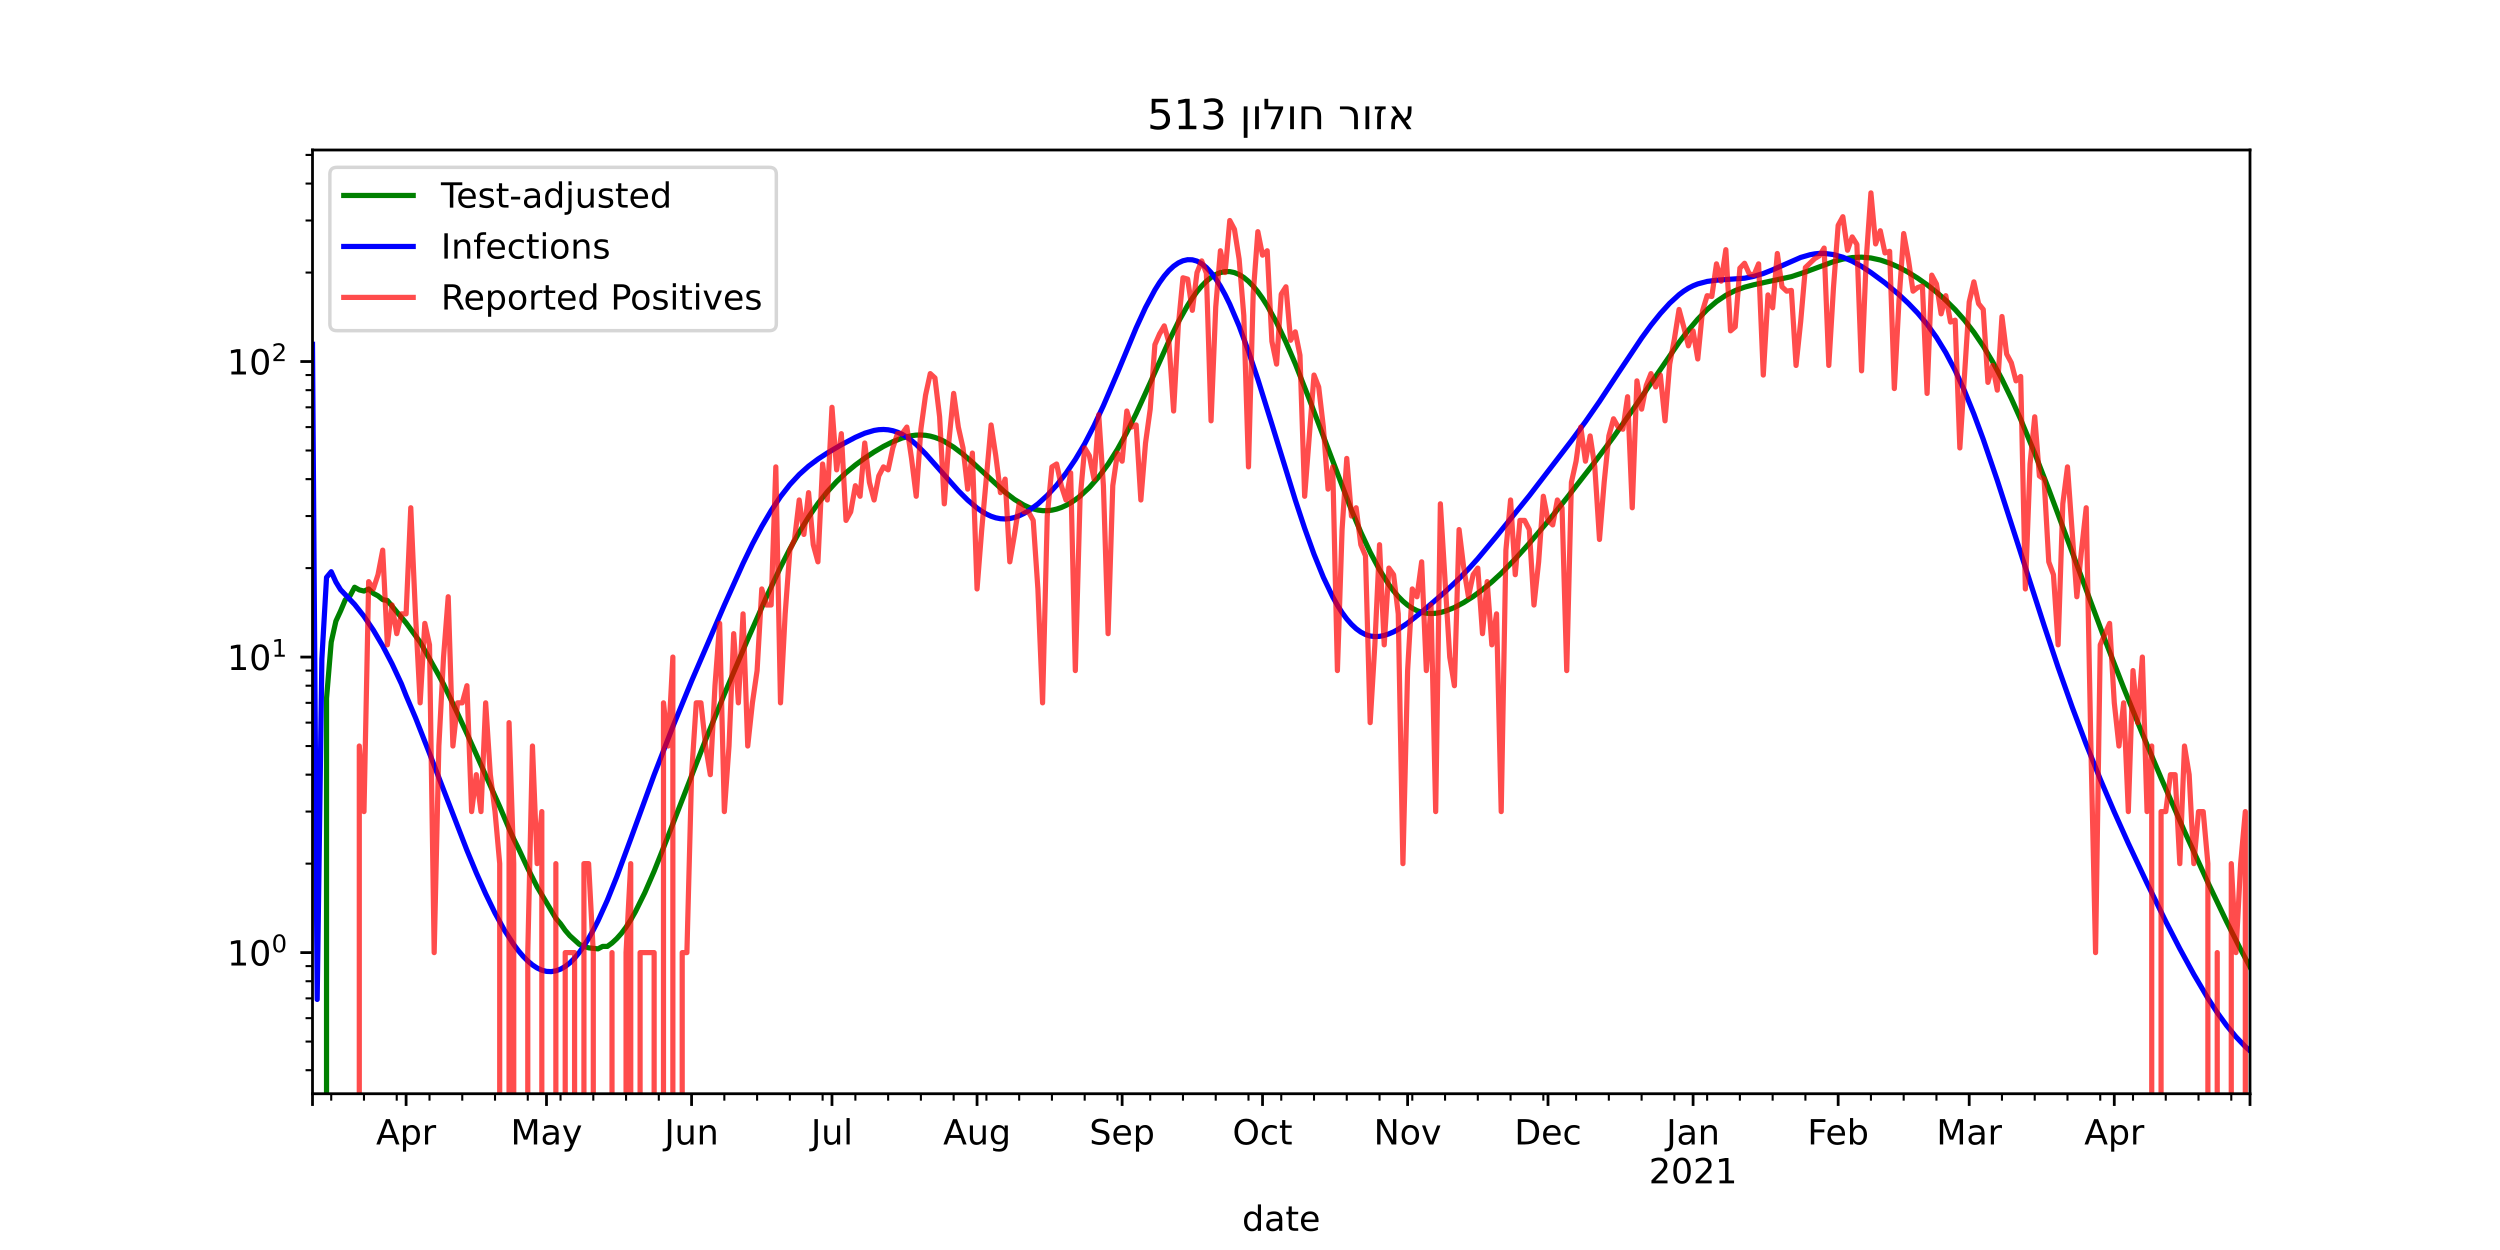 <?xml version="1.0" encoding="utf-8" standalone="no"?>
<!DOCTYPE svg PUBLIC "-//W3C//DTD SVG 1.1//EN"
  "http://www.w3.org/Graphics/SVG/1.1/DTD/svg11.dtd">
<!-- Created with matplotlib (https://matplotlib.org/) -->
<svg height="360pt" version="1.1" viewBox="0 0 720 360" width="720pt" xmlns="http://www.w3.org/2000/svg" xmlns:xlink="http://www.w3.org/1999/xlink">
 <defs>
  <style type="text/css">*{stroke-linecap:butt;stroke-linejoin:round;}</style>
 </defs>
 <g id="figure_1">
  <g id="patch_1">
   <path d="M 0 360 
L 720 360 
L 720 0 
L 0 0 
z
" style="fill:#ffffff;"/>
  </g>
  <g id="axes_1">
   <g id="patch_2">
    <path d="M 90 315 
L 648 315 
L 648 43.2 
L 90 43.2 
z
" style="fill:#ffffff;"/>
   </g>
   <g id="matplotlib.axis_1">
    <g id="xtick_1">
     <g id="line2d_1">
      <defs>
       <path d="M 0 0 
L 0 3.5 
" id="m00528739f5" style="stroke:#000000;stroke-width:0.8;"/>
      </defs>
      <g>
       <use style="stroke:#000000;stroke-width:0.8;" x="90" xlink:href="#m00528739f5" y="315"/>
      </g>
     </g>
    </g>
    <g id="xtick_2">
     <g id="line2d_2">
      <g>
       <use style="stroke:#000000;stroke-width:0.8;" x="116.957" xlink:href="#m00528739f5" y="315"/>
      </g>
     </g>
     <g id="text_1">
      <!-- Apr -->
      <g transform="translate(108.307 329.598)scale(0.1 -0.1)">
       <defs>
        <path d="M 34.188 63.188 
L 20.797 26.906 
L 47.609 26.906 
z
M 28.609 72.906 
L 39.797 72.906 
L 67.578 0 
L 57.328 0 
L 50.688 18.703 
L 17.828 18.703 
L 11.188 0 
L 0.781 0 
z
" id="DejaVuSans-65"/>
        <path d="M 18.109 8.203 
L 18.109 -20.797 
L 9.078 -20.797 
L 9.078 54.688 
L 18.109 54.688 
L 18.109 46.391 
Q 20.953 51.266 25.266 53.625 
Q 29.594 56 35.594 56 
Q 45.562 56 51.781 48.094 
Q 58.016 40.188 58.016 27.297 
Q 58.016 14.406 51.781 6.484 
Q 45.562 -1.422 35.594 -1.422 
Q 29.594 -1.422 25.266 0.953 
Q 20.953 3.328 18.109 8.203 
z
M 48.688 27.297 
Q 48.688 37.203 44.609 42.844 
Q 40.531 48.484 33.406 48.484 
Q 26.266 48.484 22.188 42.844 
Q 18.109 37.203 18.109 27.297 
Q 18.109 17.391 22.188 11.75 
Q 26.266 6.109 33.406 6.109 
Q 40.531 6.109 44.609 11.75 
Q 48.688 17.391 48.688 27.297 
z
" id="DejaVuSans-112"/>
        <path d="M 41.109 46.297 
Q 39.594 47.172 37.812 47.578 
Q 36.031 48 33.891 48 
Q 26.266 48 22.188 43.047 
Q 18.109 38.094 18.109 28.812 
L 18.109 0 
L 9.078 0 
L 9.078 54.688 
L 18.109 54.688 
L 18.109 46.188 
Q 20.953 51.172 25.484 53.578 
Q 30.031 56 36.531 56 
Q 37.453 56 38.578 55.875 
Q 39.703 55.766 41.062 55.516 
z
" id="DejaVuSans-114"/>
       </defs>
       <use xlink:href="#DejaVuSans-65"/>
       <use x="68.408" xlink:href="#DejaVuSans-112"/>
       <use x="131.885" xlink:href="#DejaVuSans-114"/>
      </g>
     </g>
    </g>
    <g id="xtick_3">
     <g id="line2d_3">
      <g>
       <use style="stroke:#000000;stroke-width:0.8;" x="157.391" xlink:href="#m00528739f5" y="315"/>
      </g>
     </g>
     <g id="text_2">
      <!-- May -->
      <g transform="translate(147.054 329.598)scale(0.1 -0.1)">
       <defs>
        <path d="M 9.812 72.906 
L 24.516 72.906 
L 43.109 23.297 
L 61.812 72.906 
L 76.516 72.906 
L 76.516 0 
L 66.891 0 
L 66.891 64.016 
L 48.094 14.016 
L 38.188 14.016 
L 19.391 64.016 
L 19.391 0 
L 9.812 0 
z
" id="DejaVuSans-77"/>
        <path d="M 34.281 27.484 
Q 23.391 27.484 19.188 25 
Q 14.984 22.516 14.984 16.5 
Q 14.984 11.719 18.141 8.906 
Q 21.297 6.109 26.703 6.109 
Q 34.188 6.109 38.703 11.406 
Q 43.219 16.703 43.219 25.484 
L 43.219 27.484 
z
M 52.203 31.203 
L 52.203 0 
L 43.219 0 
L 43.219 8.297 
Q 40.141 3.328 35.547 0.953 
Q 30.953 -1.422 24.312 -1.422 
Q 15.922 -1.422 10.953 3.297 
Q 6 8.016 6 15.922 
Q 6 25.141 12.172 29.828 
Q 18.359 34.516 30.609 34.516 
L 43.219 34.516 
L 43.219 35.406 
Q 43.219 41.609 39.141 45 
Q 35.062 48.391 27.688 48.391 
Q 23 48.391 18.547 47.266 
Q 14.109 46.141 10.016 43.891 
L 10.016 52.203 
Q 14.938 54.109 19.578 55.047 
Q 24.219 56 28.609 56 
Q 40.484 56 46.344 49.844 
Q 52.203 43.703 52.203 31.203 
z
" id="DejaVuSans-97"/>
        <path d="M 32.172 -5.078 
Q 28.375 -14.844 24.75 -17.812 
Q 21.141 -20.797 15.094 -20.797 
L 7.906 -20.797 
L 7.906 -13.281 
L 13.188 -13.281 
Q 16.891 -13.281 18.938 -11.516 
Q 21 -9.766 23.484 -3.219 
L 25.094 0.875 
L 2.984 54.688 
L 12.5 54.688 
L 29.594 11.922 
L 46.688 54.688 
L 56.203 54.688 
z
" id="DejaVuSans-121"/>
       </defs>
       <use xlink:href="#DejaVuSans-77"/>
       <use x="86.279" xlink:href="#DejaVuSans-97"/>
       <use x="147.559" xlink:href="#DejaVuSans-121"/>
      </g>
     </g>
    </g>
    <g id="xtick_4">
     <g id="line2d_4">
      <g>
       <use style="stroke:#000000;stroke-width:0.8;" x="199.174" xlink:href="#m00528739f5" y="315"/>
      </g>
     </g>
     <g id="text_3">
      <!-- Jun -->
      <g transform="translate(191.361 329.598)scale(0.1 -0.1)">
       <defs>
        <path d="M 9.812 72.906 
L 19.672 72.906 
L 19.672 5.078 
Q 19.672 -8.109 14.672 -14.062 
Q 9.672 -20.016 -1.422 -20.016 
L -5.172 -20.016 
L -5.172 -11.719 
L -2.094 -11.719 
Q 4.438 -11.719 7.125 -8.047 
Q 9.812 -4.391 9.812 5.078 
z
" id="DejaVuSans-74"/>
        <path d="M 8.5 21.578 
L 8.5 54.688 
L 17.484 54.688 
L 17.484 21.922 
Q 17.484 14.156 20.5 10.266 
Q 23.531 6.391 29.594 6.391 
Q 36.859 6.391 41.078 11.031 
Q 45.312 15.672 45.312 23.688 
L 45.312 54.688 
L 54.297 54.688 
L 54.297 0 
L 45.312 0 
L 45.312 8.406 
Q 42.047 3.422 37.719 1 
Q 33.406 -1.422 27.688 -1.422 
Q 18.266 -1.422 13.375 4.438 
Q 8.5 10.297 8.5 21.578 
z
M 31.109 56 
z
" id="DejaVuSans-117"/>
        <path d="M 54.891 33.016 
L 54.891 0 
L 45.906 0 
L 45.906 32.719 
Q 45.906 40.484 42.875 44.328 
Q 39.844 48.188 33.797 48.188 
Q 26.516 48.188 22.312 43.547 
Q 18.109 38.922 18.109 30.906 
L 18.109 0 
L 9.078 0 
L 9.078 54.688 
L 18.109 54.688 
L 18.109 46.188 
Q 21.344 51.125 25.703 53.562 
Q 30.078 56 35.797 56 
Q 45.219 56 50.047 50.172 
Q 54.891 44.344 54.891 33.016 
z
" id="DejaVuSans-110"/>
       </defs>
       <use xlink:href="#DejaVuSans-74"/>
       <use x="29.492" xlink:href="#DejaVuSans-117"/>
       <use x="92.871" xlink:href="#DejaVuSans-110"/>
      </g>
     </g>
    </g>
    <g id="xtick_5">
     <g id="line2d_5">
      <g>
       <use style="stroke:#000000;stroke-width:0.8;" x="239.609" xlink:href="#m00528739f5" y="315"/>
      </g>
     </g>
     <g id="text_4">
      <!-- Jul -->
      <g transform="translate(233.576 329.598)scale(0.1 -0.1)">
       <defs>
        <path d="M 9.422 75.984 
L 18.406 75.984 
L 18.406 0 
L 9.422 0 
z
" id="DejaVuSans-108"/>
       </defs>
       <use xlink:href="#DejaVuSans-74"/>
       <use x="29.492" xlink:href="#DejaVuSans-117"/>
       <use x="92.871" xlink:href="#DejaVuSans-108"/>
      </g>
     </g>
    </g>
    <g id="xtick_6">
     <g id="line2d_6">
      <g>
       <use style="stroke:#000000;stroke-width:0.8;" x="281.391" xlink:href="#m00528739f5" y="315"/>
      </g>
     </g>
     <g id="text_5">
      <!-- Aug -->
      <g transform="translate(271.628 329.598)scale(0.1 -0.1)">
       <defs>
        <path d="M 45.406 27.984 
Q 45.406 37.75 41.375 43.109 
Q 37.359 48.484 30.078 48.484 
Q 22.859 48.484 18.828 43.109 
Q 14.797 37.75 14.797 27.984 
Q 14.797 18.266 18.828 12.891 
Q 22.859 7.516 30.078 7.516 
Q 37.359 7.516 41.375 12.891 
Q 45.406 18.266 45.406 27.984 
z
M 54.391 6.781 
Q 54.391 -7.172 48.188 -13.984 
Q 42 -20.797 29.203 -20.797 
Q 24.469 -20.797 20.266 -20.094 
Q 16.062 -19.391 12.109 -17.922 
L 12.109 -9.188 
Q 16.062 -11.328 19.922 -12.344 
Q 23.781 -13.375 27.781 -13.375 
Q 36.625 -13.375 41.016 -8.766 
Q 45.406 -4.156 45.406 5.172 
L 45.406 9.625 
Q 42.625 4.781 38.281 2.391 
Q 33.938 0 27.875 0 
Q 17.828 0 11.672 7.656 
Q 5.516 15.328 5.516 27.984 
Q 5.516 40.672 11.672 48.328 
Q 17.828 56 27.875 56 
Q 33.938 56 38.281 53.609 
Q 42.625 51.219 45.406 46.391 
L 45.406 54.688 
L 54.391 54.688 
z
" id="DejaVuSans-103"/>
       </defs>
       <use xlink:href="#DejaVuSans-65"/>
       <use x="68.408" xlink:href="#DejaVuSans-117"/>
       <use x="131.787" xlink:href="#DejaVuSans-103"/>
      </g>
     </g>
    </g>
    <g id="xtick_7">
     <g id="line2d_7">
      <g>
       <use style="stroke:#000000;stroke-width:0.8;" x="323.174" xlink:href="#m00528739f5" y="315"/>
      </g>
     </g>
     <g id="text_6">
      <!-- Sep -->
      <g transform="translate(313.749 329.598)scale(0.1 -0.1)">
       <defs>
        <path d="M 53.516 70.516 
L 53.516 60.891 
Q 47.906 63.578 42.922 64.891 
Q 37.938 66.219 33.297 66.219 
Q 25.25 66.219 20.875 63.094 
Q 16.5 59.969 16.5 54.203 
Q 16.5 49.359 19.406 46.891 
Q 22.312 44.438 30.422 42.922 
L 36.375 41.703 
Q 47.406 39.594 52.656 34.297 
Q 57.906 29 57.906 20.125 
Q 57.906 9.516 50.797 4.047 
Q 43.703 -1.422 29.984 -1.422 
Q 24.812 -1.422 18.969 -0.25 
Q 13.141 0.922 6.891 3.219 
L 6.891 13.375 
Q 12.891 10.016 18.656 8.297 
Q 24.422 6.594 29.984 6.594 
Q 38.422 6.594 43.016 9.906 
Q 47.609 13.234 47.609 19.391 
Q 47.609 24.75 44.312 27.781 
Q 41.016 30.812 33.5 32.328 
L 27.484 33.5 
Q 16.453 35.688 11.516 40.375 
Q 6.594 45.062 6.594 53.422 
Q 6.594 63.094 13.406 68.656 
Q 20.219 74.219 32.172 74.219 
Q 37.312 74.219 42.625 73.281 
Q 47.953 72.359 53.516 70.516 
z
" id="DejaVuSans-83"/>
        <path d="M 56.203 29.594 
L 56.203 25.203 
L 14.891 25.203 
Q 15.484 15.922 20.484 11.062 
Q 25.484 6.203 34.422 6.203 
Q 39.594 6.203 44.453 7.469 
Q 49.312 8.734 54.109 11.281 
L 54.109 2.781 
Q 49.266 0.734 44.188 -0.344 
Q 39.109 -1.422 33.891 -1.422 
Q 20.797 -1.422 13.156 6.188 
Q 5.516 13.812 5.516 26.812 
Q 5.516 40.234 12.766 48.109 
Q 20.016 56 32.328 56 
Q 43.359 56 49.781 48.891 
Q 56.203 41.797 56.203 29.594 
z
M 47.219 32.234 
Q 47.125 39.594 43.094 43.984 
Q 39.062 48.391 32.422 48.391 
Q 24.906 48.391 20.391 44.141 
Q 15.875 39.891 15.188 32.172 
z
" id="DejaVuSans-101"/>
       </defs>
       <use xlink:href="#DejaVuSans-83"/>
       <use x="63.477" xlink:href="#DejaVuSans-101"/>
       <use x="125" xlink:href="#DejaVuSans-112"/>
      </g>
     </g>
    </g>
    <g id="xtick_8">
     <g id="line2d_8">
      <g>
       <use style="stroke:#000000;stroke-width:0.8;" x="363.609" xlink:href="#m00528739f5" y="315"/>
      </g>
     </g>
     <g id="text_7">
      <!-- Oct -->
      <g transform="translate(354.963 329.598)scale(0.1 -0.1)">
       <defs>
        <path d="M 39.406 66.219 
Q 28.656 66.219 22.328 58.203 
Q 16.016 50.203 16.016 36.375 
Q 16.016 22.609 22.328 14.594 
Q 28.656 6.594 39.406 6.594 
Q 50.141 6.594 56.422 14.594 
Q 62.703 22.609 62.703 36.375 
Q 62.703 50.203 56.422 58.203 
Q 50.141 66.219 39.406 66.219 
z
M 39.406 74.219 
Q 54.734 74.219 63.906 63.938 
Q 73.094 53.656 73.094 36.375 
Q 73.094 19.141 63.906 8.859 
Q 54.734 -1.422 39.406 -1.422 
Q 24.031 -1.422 14.812 8.828 
Q 5.609 19.094 5.609 36.375 
Q 5.609 53.656 14.812 63.938 
Q 24.031 74.219 39.406 74.219 
z
" id="DejaVuSans-79"/>
        <path d="M 48.781 52.594 
L 48.781 44.188 
Q 44.969 46.297 41.141 47.344 
Q 37.312 48.391 33.406 48.391 
Q 24.656 48.391 19.812 42.844 
Q 14.984 37.312 14.984 27.297 
Q 14.984 17.281 19.812 11.734 
Q 24.656 6.203 33.406 6.203 
Q 37.312 6.203 41.141 7.25 
Q 44.969 8.297 48.781 10.406 
L 48.781 2.094 
Q 45.016 0.344 40.984 -0.531 
Q 36.969 -1.422 32.422 -1.422 
Q 20.062 -1.422 12.781 6.344 
Q 5.516 14.109 5.516 27.297 
Q 5.516 40.672 12.859 48.328 
Q 20.219 56 33.016 56 
Q 37.156 56 41.109 55.141 
Q 45.062 54.297 48.781 52.594 
z
" id="DejaVuSans-99"/>
        <path d="M 18.312 70.219 
L 18.312 54.688 
L 36.812 54.688 
L 36.812 47.703 
L 18.312 47.703 
L 18.312 18.016 
Q 18.312 11.328 20.141 9.422 
Q 21.969 7.516 27.594 7.516 
L 36.812 7.516 
L 36.812 0 
L 27.594 0 
Q 17.188 0 13.234 3.875 
Q 9.281 7.766 9.281 18.016 
L 9.281 47.703 
L 2.688 47.703 
L 2.688 54.688 
L 9.281 54.688 
L 9.281 70.219 
z
" id="DejaVuSans-116"/>
       </defs>
       <use xlink:href="#DejaVuSans-79"/>
       <use x="78.711" xlink:href="#DejaVuSans-99"/>
       <use x="133.691" xlink:href="#DejaVuSans-116"/>
      </g>
     </g>
    </g>
    <g id="xtick_9">
     <g id="line2d_9">
      <g>
       <use style="stroke:#000000;stroke-width:0.8;" x="405.391" xlink:href="#m00528739f5" y="315"/>
      </g>
     </g>
     <g id="text_8">
      <!-- Nov -->
      <g transform="translate(395.632 329.598)scale(0.1 -0.1)">
       <defs>
        <path d="M 9.812 72.906 
L 23.094 72.906 
L 55.422 11.922 
L 55.422 72.906 
L 64.984 72.906 
L 64.984 0 
L 51.703 0 
L 19.391 60.984 
L 19.391 0 
L 9.812 0 
z
" id="DejaVuSans-78"/>
        <path d="M 30.609 48.391 
Q 23.391 48.391 19.188 42.75 
Q 14.984 37.109 14.984 27.297 
Q 14.984 17.484 19.156 11.844 
Q 23.344 6.203 30.609 6.203 
Q 37.797 6.203 41.984 11.859 
Q 46.188 17.531 46.188 27.297 
Q 46.188 37.016 41.984 42.703 
Q 37.797 48.391 30.609 48.391 
z
M 30.609 56 
Q 42.328 56 49.016 48.375 
Q 55.719 40.766 55.719 27.297 
Q 55.719 13.875 49.016 6.219 
Q 42.328 -1.422 30.609 -1.422 
Q 18.844 -1.422 12.172 6.219 
Q 5.516 13.875 5.516 27.297 
Q 5.516 40.766 12.172 48.375 
Q 18.844 56 30.609 56 
z
" id="DejaVuSans-111"/>
        <path d="M 2.984 54.688 
L 12.5 54.688 
L 29.594 8.797 
L 46.688 54.688 
L 56.203 54.688 
L 35.688 0 
L 23.484 0 
z
" id="DejaVuSans-118"/>
       </defs>
       <use xlink:href="#DejaVuSans-78"/>
       <use x="74.805" xlink:href="#DejaVuSans-111"/>
       <use x="135.986" xlink:href="#DejaVuSans-118"/>
      </g>
     </g>
    </g>
    <g id="xtick_10">
     <g id="line2d_10">
      <g>
       <use style="stroke:#000000;stroke-width:0.8;" x="445.826" xlink:href="#m00528739f5" y="315"/>
      </g>
     </g>
     <g id="text_9">
      <!-- Dec -->
      <g transform="translate(436.15 329.598)scale(0.1 -0.1)">
       <defs>
        <path d="M 19.672 64.797 
L 19.672 8.109 
L 31.594 8.109 
Q 46.688 8.109 53.688 14.938 
Q 60.688 21.781 60.688 36.531 
Q 60.688 51.172 53.688 57.984 
Q 46.688 64.797 31.594 64.797 
z
M 9.812 72.906 
L 30.078 72.906 
Q 51.266 72.906 61.172 64.094 
Q 71.094 55.281 71.094 36.531 
Q 71.094 17.672 61.125 8.828 
Q 51.172 0 30.078 0 
L 9.812 0 
z
" id="DejaVuSans-68"/>
       </defs>
       <use xlink:href="#DejaVuSans-68"/>
       <use x="77.002" xlink:href="#DejaVuSans-101"/>
       <use x="138.525" xlink:href="#DejaVuSans-99"/>
      </g>
     </g>
    </g>
    <g id="xtick_11">
     <g id="line2d_11">
      <g>
       <use style="stroke:#000000;stroke-width:0.8;" x="487.609" xlink:href="#m00528739f5" y="315"/>
      </g>
     </g>
     <g id="text_10">
      <!-- Jan -->
      <g transform="translate(479.901 329.598)scale(0.1 -0.1)">
       <use xlink:href="#DejaVuSans-74"/>
       <use x="29.492" xlink:href="#DejaVuSans-97"/>
       <use x="90.771" xlink:href="#DejaVuSans-110"/>
      </g>
      <!-- 2021 -->
      <g transform="translate(474.884 340.796)scale(0.1 -0.1)">
       <defs>
        <path d="M 19.188 8.297 
L 53.609 8.297 
L 53.609 0 
L 7.328 0 
L 7.328 8.297 
Q 12.938 14.109 22.625 23.891 
Q 32.328 33.688 34.812 36.531 
Q 39.547 41.844 41.422 45.531 
Q 43.312 49.219 43.312 52.781 
Q 43.312 58.594 39.234 62.25 
Q 35.156 65.922 28.609 65.922 
Q 23.969 65.922 18.812 64.312 
Q 13.672 62.703 7.812 59.422 
L 7.812 69.391 
Q 13.766 71.781 18.938 73 
Q 24.125 74.219 28.422 74.219 
Q 39.75 74.219 46.484 68.547 
Q 53.219 62.891 53.219 53.422 
Q 53.219 48.922 51.531 44.891 
Q 49.859 40.875 45.406 35.406 
Q 44.188 33.984 37.641 27.219 
Q 31.109 20.453 19.188 8.297 
z
" id="DejaVuSans-50"/>
        <path d="M 31.781 66.406 
Q 24.172 66.406 20.328 58.906 
Q 16.5 51.422 16.5 36.375 
Q 16.5 21.391 20.328 13.891 
Q 24.172 6.391 31.781 6.391 
Q 39.453 6.391 43.281 13.891 
Q 47.125 21.391 47.125 36.375 
Q 47.125 51.422 43.281 58.906 
Q 39.453 66.406 31.781 66.406 
z
M 31.781 74.219 
Q 44.047 74.219 50.516 64.516 
Q 56.984 54.828 56.984 36.375 
Q 56.984 17.969 50.516 8.266 
Q 44.047 -1.422 31.781 -1.422 
Q 19.531 -1.422 13.062 8.266 
Q 6.594 17.969 6.594 36.375 
Q 6.594 54.828 13.062 64.516 
Q 19.531 74.219 31.781 74.219 
z
" id="DejaVuSans-48"/>
        <path d="M 12.406 8.297 
L 28.516 8.297 
L 28.516 63.922 
L 10.984 60.406 
L 10.984 69.391 
L 28.422 72.906 
L 38.281 72.906 
L 38.281 8.297 
L 54.391 8.297 
L 54.391 0 
L 12.406 0 
z
" id="DejaVuSans-49"/>
       </defs>
       <use xlink:href="#DejaVuSans-50"/>
       <use x="63.623" xlink:href="#DejaVuSans-48"/>
       <use x="127.246" xlink:href="#DejaVuSans-50"/>
       <use x="190.869" xlink:href="#DejaVuSans-49"/>
      </g>
     </g>
    </g>
    <g id="xtick_12">
     <g id="line2d_12">
      <g>
       <use style="stroke:#000000;stroke-width:0.8;" x="529.391" xlink:href="#m00528739f5" y="315"/>
      </g>
     </g>
     <g id="text_11">
      <!-- Feb -->
      <g transform="translate(520.54 329.598)scale(0.1 -0.1)">
       <defs>
        <path d="M 9.812 72.906 
L 51.703 72.906 
L 51.703 64.594 
L 19.672 64.594 
L 19.672 43.109 
L 48.578 43.109 
L 48.578 34.812 
L 19.672 34.812 
L 19.672 0 
L 9.812 0 
z
" id="DejaVuSans-70"/>
        <path d="M 48.688 27.297 
Q 48.688 37.203 44.609 42.844 
Q 40.531 48.484 33.406 48.484 
Q 26.266 48.484 22.188 42.844 
Q 18.109 37.203 18.109 27.297 
Q 18.109 17.391 22.188 11.75 
Q 26.266 6.109 33.406 6.109 
Q 40.531 6.109 44.609 11.75 
Q 48.688 17.391 48.688 27.297 
z
M 18.109 46.391 
Q 20.953 51.266 25.266 53.625 
Q 29.594 56 35.594 56 
Q 45.562 56 51.781 48.094 
Q 58.016 40.188 58.016 27.297 
Q 58.016 14.406 51.781 6.484 
Q 45.562 -1.422 35.594 -1.422 
Q 29.594 -1.422 25.266 0.953 
Q 20.953 3.328 18.109 8.203 
L 18.109 0 
L 9.078 0 
L 9.078 75.984 
L 18.109 75.984 
z
" id="DejaVuSans-98"/>
       </defs>
       <use xlink:href="#DejaVuSans-70"/>
       <use x="52.02" xlink:href="#DejaVuSans-101"/>
       <use x="113.543" xlink:href="#DejaVuSans-98"/>
      </g>
     </g>
    </g>
    <g id="xtick_13">
     <g id="line2d_13">
      <g>
       <use style="stroke:#000000;stroke-width:0.8;" x="567.13" xlink:href="#m00528739f5" y="315"/>
      </g>
     </g>
     <g id="text_12">
      <!-- Mar -->
      <g transform="translate(557.697 329.598)scale(0.1 -0.1)">
       <use xlink:href="#DejaVuSans-77"/>
       <use x="86.279" xlink:href="#DejaVuSans-97"/>
       <use x="147.559" xlink:href="#DejaVuSans-114"/>
      </g>
     </g>
    </g>
    <g id="xtick_14">
     <g id="line2d_14">
      <g>
       <use style="stroke:#000000;stroke-width:0.8;" x="608.913" xlink:href="#m00528739f5" y="315"/>
      </g>
     </g>
     <g id="text_13">
      <!-- Apr -->
      <g transform="translate(600.263 329.598)scale(0.1 -0.1)">
       <use xlink:href="#DejaVuSans-65"/>
       <use x="68.408" xlink:href="#DejaVuSans-112"/>
       <use x="131.885" xlink:href="#DejaVuSans-114"/>
      </g>
     </g>
    </g>
    <g id="xtick_15">
     <g id="line2d_15">
      <g>
       <use style="stroke:#000000;stroke-width:0.8;" x="648" xlink:href="#m00528739f5" y="315"/>
      </g>
     </g>
    </g>
    <g id="xtick_16">
     <g id="line2d_16">
      <defs>
       <path d="M 0 0 
L 0 2 
" id="m99964390fe" style="stroke:#000000;stroke-width:0.6;"/>
      </defs>
      <g>
       <use style="stroke:#000000;stroke-width:0.6;" x="95.391" xlink:href="#m99964390fe" y="315"/>
      </g>
     </g>
    </g>
    <g id="xtick_17">
     <g id="line2d_17">
      <g>
       <use style="stroke:#000000;stroke-width:0.6;" x="104.826" xlink:href="#m99964390fe" y="315"/>
      </g>
     </g>
    </g>
    <g id="xtick_18">
     <g id="line2d_18">
      <g>
       <use style="stroke:#000000;stroke-width:0.6;" x="114.261" xlink:href="#m99964390fe" y="315"/>
      </g>
     </g>
    </g>
    <g id="xtick_19">
     <g id="line2d_19">
      <g>
       <use style="stroke:#000000;stroke-width:0.6;" x="123.696" xlink:href="#m99964390fe" y="315"/>
      </g>
     </g>
    </g>
    <g id="xtick_20">
     <g id="line2d_20">
      <g>
       <use style="stroke:#000000;stroke-width:0.6;" x="133.13" xlink:href="#m99964390fe" y="315"/>
      </g>
     </g>
    </g>
    <g id="xtick_21">
     <g id="line2d_21">
      <g>
       <use style="stroke:#000000;stroke-width:0.6;" x="142.565" xlink:href="#m99964390fe" y="315"/>
      </g>
     </g>
    </g>
    <g id="xtick_22">
     <g id="line2d_22">
      <g>
       <use style="stroke:#000000;stroke-width:0.6;" x="152" xlink:href="#m99964390fe" y="315"/>
      </g>
     </g>
    </g>
    <g id="xtick_23">
     <g id="line2d_23">
      <g>
       <use style="stroke:#000000;stroke-width:0.6;" x="161.435" xlink:href="#m99964390fe" y="315"/>
      </g>
     </g>
    </g>
    <g id="xtick_24">
     <g id="line2d_24">
      <g>
       <use style="stroke:#000000;stroke-width:0.6;" x="170.87" xlink:href="#m99964390fe" y="315"/>
      </g>
     </g>
    </g>
    <g id="xtick_25">
     <g id="line2d_25">
      <g>
       <use style="stroke:#000000;stroke-width:0.6;" x="180.304" xlink:href="#m99964390fe" y="315"/>
      </g>
     </g>
    </g>
    <g id="xtick_26">
     <g id="line2d_26">
      <g>
       <use style="stroke:#000000;stroke-width:0.6;" x="189.739" xlink:href="#m99964390fe" y="315"/>
      </g>
     </g>
    </g>
    <g id="xtick_27">
     <g id="line2d_27">
      <g>
       <use style="stroke:#000000;stroke-width:0.6;" x="208.609" xlink:href="#m99964390fe" y="315"/>
      </g>
     </g>
    </g>
    <g id="xtick_28">
     <g id="line2d_28">
      <g>
       <use style="stroke:#000000;stroke-width:0.6;" x="218.043" xlink:href="#m99964390fe" y="315"/>
      </g>
     </g>
    </g>
    <g id="xtick_29">
     <g id="line2d_29">
      <g>
       <use style="stroke:#000000;stroke-width:0.6;" x="227.478" xlink:href="#m99964390fe" y="315"/>
      </g>
     </g>
    </g>
    <g id="xtick_30">
     <g id="line2d_30">
      <g>
       <use style="stroke:#000000;stroke-width:0.6;" x="236.913" xlink:href="#m99964390fe" y="315"/>
      </g>
     </g>
    </g>
    <g id="xtick_31">
     <g id="line2d_31">
      <g>
       <use style="stroke:#000000;stroke-width:0.6;" x="246.348" xlink:href="#m99964390fe" y="315"/>
      </g>
     </g>
    </g>
    <g id="xtick_32">
     <g id="line2d_32">
      <g>
       <use style="stroke:#000000;stroke-width:0.6;" x="255.783" xlink:href="#m99964390fe" y="315"/>
      </g>
     </g>
    </g>
    <g id="xtick_33">
     <g id="line2d_33">
      <g>
       <use style="stroke:#000000;stroke-width:0.6;" x="265.217" xlink:href="#m99964390fe" y="315"/>
      </g>
     </g>
    </g>
    <g id="xtick_34">
     <g id="line2d_34">
      <g>
       <use style="stroke:#000000;stroke-width:0.6;" x="274.652" xlink:href="#m99964390fe" y="315"/>
      </g>
     </g>
    </g>
    <g id="xtick_35">
     <g id="line2d_35">
      <g>
       <use style="stroke:#000000;stroke-width:0.6;" x="284.087" xlink:href="#m99964390fe" y="315"/>
      </g>
     </g>
    </g>
    <g id="xtick_36">
     <g id="line2d_36">
      <g>
       <use style="stroke:#000000;stroke-width:0.6;" x="293.522" xlink:href="#m99964390fe" y="315"/>
      </g>
     </g>
    </g>
    <g id="xtick_37">
     <g id="line2d_37">
      <g>
       <use style="stroke:#000000;stroke-width:0.6;" x="302.957" xlink:href="#m99964390fe" y="315"/>
      </g>
     </g>
    </g>
    <g id="xtick_38">
     <g id="line2d_38">
      <g>
       <use style="stroke:#000000;stroke-width:0.6;" x="312.391" xlink:href="#m99964390fe" y="315"/>
      </g>
     </g>
    </g>
    <g id="xtick_39">
     <g id="line2d_39">
      <g>
       <use style="stroke:#000000;stroke-width:0.6;" x="321.826" xlink:href="#m99964390fe" y="315"/>
      </g>
     </g>
    </g>
    <g id="xtick_40">
     <g id="line2d_40">
      <g>
       <use style="stroke:#000000;stroke-width:0.6;" x="331.261" xlink:href="#m99964390fe" y="315"/>
      </g>
     </g>
    </g>
    <g id="xtick_41">
     <g id="line2d_41">
      <g>
       <use style="stroke:#000000;stroke-width:0.6;" x="340.696" xlink:href="#m99964390fe" y="315"/>
      </g>
     </g>
    </g>
    <g id="xtick_42">
     <g id="line2d_42">
      <g>
       <use style="stroke:#000000;stroke-width:0.6;" x="350.13" xlink:href="#m99964390fe" y="315"/>
      </g>
     </g>
    </g>
    <g id="xtick_43">
     <g id="line2d_43">
      <g>
       <use style="stroke:#000000;stroke-width:0.6;" x="359.565" xlink:href="#m99964390fe" y="315"/>
      </g>
     </g>
    </g>
    <g id="xtick_44">
     <g id="line2d_44">
      <g>
       <use style="stroke:#000000;stroke-width:0.6;" x="369" xlink:href="#m99964390fe" y="315"/>
      </g>
     </g>
    </g>
    <g id="xtick_45">
     <g id="line2d_45">
      <g>
       <use style="stroke:#000000;stroke-width:0.6;" x="378.435" xlink:href="#m99964390fe" y="315"/>
      </g>
     </g>
    </g>
    <g id="xtick_46">
     <g id="line2d_46">
      <g>
       <use style="stroke:#000000;stroke-width:0.6;" x="387.87" xlink:href="#m99964390fe" y="315"/>
      </g>
     </g>
    </g>
    <g id="xtick_47">
     <g id="line2d_47">
      <g>
       <use style="stroke:#000000;stroke-width:0.6;" x="397.304" xlink:href="#m99964390fe" y="315"/>
      </g>
     </g>
    </g>
    <g id="xtick_48">
     <g id="line2d_48">
      <g>
       <use style="stroke:#000000;stroke-width:0.6;" x="406.739" xlink:href="#m99964390fe" y="315"/>
      </g>
     </g>
    </g>
    <g id="xtick_49">
     <g id="line2d_49">
      <g>
       <use style="stroke:#000000;stroke-width:0.6;" x="416.174" xlink:href="#m99964390fe" y="315"/>
      </g>
     </g>
    </g>
    <g id="xtick_50">
     <g id="line2d_50">
      <g>
       <use style="stroke:#000000;stroke-width:0.6;" x="425.609" xlink:href="#m99964390fe" y="315"/>
      </g>
     </g>
    </g>
    <g id="xtick_51">
     <g id="line2d_51">
      <g>
       <use style="stroke:#000000;stroke-width:0.6;" x="435.043" xlink:href="#m99964390fe" y="315"/>
      </g>
     </g>
    </g>
    <g id="xtick_52">
     <g id="line2d_52">
      <g>
       <use style="stroke:#000000;stroke-width:0.6;" x="444.478" xlink:href="#m99964390fe" y="315"/>
      </g>
     </g>
    </g>
    <g id="xtick_53">
     <g id="line2d_53">
      <g>
       <use style="stroke:#000000;stroke-width:0.6;" x="453.913" xlink:href="#m99964390fe" y="315"/>
      </g>
     </g>
    </g>
    <g id="xtick_54">
     <g id="line2d_54">
      <g>
       <use style="stroke:#000000;stroke-width:0.6;" x="463.348" xlink:href="#m99964390fe" y="315"/>
      </g>
     </g>
    </g>
    <g id="xtick_55">
     <g id="line2d_55">
      <g>
       <use style="stroke:#000000;stroke-width:0.6;" x="472.783" xlink:href="#m99964390fe" y="315"/>
      </g>
     </g>
    </g>
    <g id="xtick_56">
     <g id="line2d_56">
      <g>
       <use style="stroke:#000000;stroke-width:0.6;" x="482.217" xlink:href="#m99964390fe" y="315"/>
      </g>
     </g>
    </g>
    <g id="xtick_57">
     <g id="line2d_57">
      <g>
       <use style="stroke:#000000;stroke-width:0.6;" x="491.652" xlink:href="#m99964390fe" y="315"/>
      </g>
     </g>
    </g>
    <g id="xtick_58">
     <g id="line2d_58">
      <g>
       <use style="stroke:#000000;stroke-width:0.6;" x="501.087" xlink:href="#m99964390fe" y="315"/>
      </g>
     </g>
    </g>
    <g id="xtick_59">
     <g id="line2d_59">
      <g>
       <use style="stroke:#000000;stroke-width:0.6;" x="510.522" xlink:href="#m99964390fe" y="315"/>
      </g>
     </g>
    </g>
    <g id="xtick_60">
     <g id="line2d_60">
      <g>
       <use style="stroke:#000000;stroke-width:0.6;" x="519.957" xlink:href="#m99964390fe" y="315"/>
      </g>
     </g>
    </g>
    <g id="xtick_61">
     <g id="line2d_61">
      <g>
       <use style="stroke:#000000;stroke-width:0.6;" x="538.826" xlink:href="#m99964390fe" y="315"/>
      </g>
     </g>
    </g>
    <g id="xtick_62">
     <g id="line2d_62">
      <g>
       <use style="stroke:#000000;stroke-width:0.6;" x="548.261" xlink:href="#m99964390fe" y="315"/>
      </g>
     </g>
    </g>
    <g id="xtick_63">
     <g id="line2d_63">
      <g>
       <use style="stroke:#000000;stroke-width:0.6;" x="557.696" xlink:href="#m99964390fe" y="315"/>
      </g>
     </g>
    </g>
    <g id="xtick_64">
     <g id="line2d_64">
      <g>
       <use style="stroke:#000000;stroke-width:0.6;" x="576.565" xlink:href="#m99964390fe" y="315"/>
      </g>
     </g>
    </g>
    <g id="xtick_65">
     <g id="line2d_65">
      <g>
       <use style="stroke:#000000;stroke-width:0.6;" x="586" xlink:href="#m99964390fe" y="315"/>
      </g>
     </g>
    </g>
    <g id="xtick_66">
     <g id="line2d_66">
      <g>
       <use style="stroke:#000000;stroke-width:0.6;" x="595.435" xlink:href="#m99964390fe" y="315"/>
      </g>
     </g>
    </g>
    <g id="xtick_67">
     <g id="line2d_67">
      <g>
       <use style="stroke:#000000;stroke-width:0.6;" x="604.87" xlink:href="#m99964390fe" y="315"/>
      </g>
     </g>
    </g>
    <g id="xtick_68">
     <g id="line2d_68">
      <g>
       <use style="stroke:#000000;stroke-width:0.6;" x="614.304" xlink:href="#m99964390fe" y="315"/>
      </g>
     </g>
    </g>
    <g id="xtick_69">
     <g id="line2d_69">
      <g>
       <use style="stroke:#000000;stroke-width:0.6;" x="623.739" xlink:href="#m99964390fe" y="315"/>
      </g>
     </g>
    </g>
    <g id="xtick_70">
     <g id="line2d_70">
      <g>
       <use style="stroke:#000000;stroke-width:0.6;" x="633.174" xlink:href="#m99964390fe" y="315"/>
      </g>
     </g>
    </g>
    <g id="xtick_71">
     <g id="line2d_71">
      <g>
       <use style="stroke:#000000;stroke-width:0.6;" x="642.609" xlink:href="#m99964390fe" y="315"/>
      </g>
     </g>
    </g>
    <g id="text_14">
     <!-- date -->
     <g transform="translate(357.725 354.474)scale(0.1 -0.1)">
      <defs>
       <path d="M 45.406 46.391 
L 45.406 75.984 
L 54.391 75.984 
L 54.391 0 
L 45.406 0 
L 45.406 8.203 
Q 42.578 3.328 38.25 0.953 
Q 33.938 -1.422 27.875 -1.422 
Q 17.969 -1.422 11.734 6.484 
Q 5.516 14.406 5.516 27.297 
Q 5.516 40.188 11.734 48.094 
Q 17.969 56 27.875 56 
Q 33.938 56 38.25 53.625 
Q 42.578 51.266 45.406 46.391 
z
M 14.797 27.297 
Q 14.797 17.391 18.875 11.75 
Q 22.953 6.109 30.078 6.109 
Q 37.203 6.109 41.297 11.75 
Q 45.406 17.391 45.406 27.297 
Q 45.406 37.203 41.297 42.844 
Q 37.203 48.484 30.078 48.484 
Q 22.953 48.484 18.875 42.844 
Q 14.797 37.203 14.797 27.297 
z
" id="DejaVuSans-100"/>
      </defs>
      <use xlink:href="#DejaVuSans-100"/>
      <use x="63.477" xlink:href="#DejaVuSans-97"/>
      <use x="124.756" xlink:href="#DejaVuSans-116"/>
      <use x="163.965" xlink:href="#DejaVuSans-101"/>
     </g>
    </g>
   </g>
   <g id="matplotlib.axis_2">
    <g id="ytick_1">
     <g id="line2d_72">
      <defs>
       <path d="M 0 0 
L -3.5 0 
" id="m070b5ba3c4" style="stroke:#000000;stroke-width:0.8;"/>
      </defs>
      <g>
       <use style="stroke:#000000;stroke-width:0.8;" x="90" xlink:href="#m070b5ba3c4" y="274.349"/>
      </g>
     </g>
     <g id="text_15">
      <!-- $\mathdefault{10^{0}}$ -->
      <g transform="translate(65.4 278.148)scale(0.1 -0.1)">
       <use transform="translate(0 0.766)" xlink:href="#DejaVuSans-49"/>
       <use transform="translate(63.623 0.766)" xlink:href="#DejaVuSans-48"/>
       <use transform="translate(128.203 39.047)scale(0.7)" xlink:href="#DejaVuSans-48"/>
      </g>
     </g>
    </g>
    <g id="ytick_2">
     <g id="line2d_73">
      <g>
       <use style="stroke:#000000;stroke-width:0.8;" x="90" xlink:href="#m070b5ba3c4" y="189.233"/>
      </g>
     </g>
     <g id="text_16">
      <!-- $\mathdefault{10^{1}}$ -->
      <g transform="translate(65.4 193.032)scale(0.1 -0.1)">
       <use transform="translate(0 0.684)" xlink:href="#DejaVuSans-49"/>
       <use transform="translate(63.623 0.684)" xlink:href="#DejaVuSans-48"/>
       <use transform="translate(128.203 38.966)scale(0.7)" xlink:href="#DejaVuSans-49"/>
      </g>
     </g>
    </g>
    <g id="ytick_3">
     <g id="line2d_74">
      <g>
       <use style="stroke:#000000;stroke-width:0.8;" x="90" xlink:href="#m070b5ba3c4" y="104.117"/>
      </g>
     </g>
     <g id="text_17">
      <!-- $\mathdefault{10^{2}}$ -->
      <g transform="translate(65.4 107.916)scale(0.1 -0.1)">
       <use transform="translate(0 0.766)" xlink:href="#DejaVuSans-49"/>
       <use transform="translate(63.623 0.766)" xlink:href="#DejaVuSans-48"/>
       <use transform="translate(128.203 39.047)scale(0.7)" xlink:href="#DejaVuSans-50"/>
      </g>
     </g>
    </g>
    <g id="ytick_4">
     <g id="line2d_75">
      <defs>
       <path d="M 0 0 
L -2 0 
" id="mb251a06990" style="stroke:#000000;stroke-width:0.6;"/>
      </defs>
      <g>
       <use style="stroke:#000000;stroke-width:0.6;" x="90" xlink:href="#mb251a06990" y="308.22"/>
      </g>
     </g>
    </g>
    <g id="ytick_5">
     <g id="line2d_76">
      <g>
       <use style="stroke:#000000;stroke-width:0.6;" x="90" xlink:href="#mb251a06990" y="299.971"/>
      </g>
     </g>
    </g>
    <g id="ytick_6">
     <g id="line2d_77">
      <g>
       <use style="stroke:#000000;stroke-width:0.6;" x="90" xlink:href="#mb251a06990" y="293.232"/>
      </g>
     </g>
    </g>
    <g id="ytick_7">
     <g id="line2d_78">
      <g>
       <use style="stroke:#000000;stroke-width:0.6;" x="90" xlink:href="#mb251a06990" y="287.533"/>
      </g>
     </g>
    </g>
    <g id="ytick_8">
     <g id="line2d_79">
      <g>
       <use style="stroke:#000000;stroke-width:0.6;" x="90" xlink:href="#mb251a06990" y="282.597"/>
      </g>
     </g>
    </g>
    <g id="ytick_9">
     <g id="line2d_80">
      <g>
       <use style="stroke:#000000;stroke-width:0.6;" x="90" xlink:href="#mb251a06990" y="278.243"/>
      </g>
     </g>
    </g>
    <g id="ytick_10">
     <g id="line2d_81">
      <g>
       <use style="stroke:#000000;stroke-width:0.6;" x="90" xlink:href="#mb251a06990" y="248.726"/>
      </g>
     </g>
    </g>
    <g id="ytick_11">
     <g id="line2d_82">
      <g>
       <use style="stroke:#000000;stroke-width:0.6;" x="90" xlink:href="#mb251a06990" y="233.738"/>
      </g>
     </g>
    </g>
    <g id="ytick_12">
     <g id="line2d_83">
      <g>
       <use style="stroke:#000000;stroke-width:0.6;" x="90" xlink:href="#mb251a06990" y="223.104"/>
      </g>
     </g>
    </g>
    <g id="ytick_13">
     <g id="line2d_84">
      <g>
       <use style="stroke:#000000;stroke-width:0.6;" x="90" xlink:href="#mb251a06990" y="214.855"/>
      </g>
     </g>
    </g>
    <g id="ytick_14">
     <g id="line2d_85">
      <g>
       <use style="stroke:#000000;stroke-width:0.6;" x="90" xlink:href="#mb251a06990" y="208.116"/>
      </g>
     </g>
    </g>
    <g id="ytick_15">
     <g id="line2d_86">
      <g>
       <use style="stroke:#000000;stroke-width:0.6;" x="90" xlink:href="#mb251a06990" y="202.417"/>
      </g>
     </g>
    </g>
    <g id="ytick_16">
     <g id="line2d_87">
      <g>
       <use style="stroke:#000000;stroke-width:0.6;" x="90" xlink:href="#mb251a06990" y="197.481"/>
      </g>
     </g>
    </g>
    <g id="ytick_17">
     <g id="line2d_88">
      <g>
       <use style="stroke:#000000;stroke-width:0.6;" x="90" xlink:href="#mb251a06990" y="193.127"/>
      </g>
     </g>
    </g>
    <g id="ytick_18">
     <g id="line2d_89">
      <g>
       <use style="stroke:#000000;stroke-width:0.6;" x="90" xlink:href="#mb251a06990" y="163.61"/>
      </g>
     </g>
    </g>
    <g id="ytick_19">
     <g id="line2d_90">
      <g>
       <use style="stroke:#000000;stroke-width:0.6;" x="90" xlink:href="#mb251a06990" y="148.622"/>
      </g>
     </g>
    </g>
    <g id="ytick_20">
     <g id="line2d_91">
      <g>
       <use style="stroke:#000000;stroke-width:0.6;" x="90" xlink:href="#mb251a06990" y="137.988"/>
      </g>
     </g>
    </g>
    <g id="ytick_21">
     <g id="line2d_92">
      <g>
       <use style="stroke:#000000;stroke-width:0.6;" x="90" xlink:href="#mb251a06990" y="129.739"/>
      </g>
     </g>
    </g>
    <g id="ytick_22">
     <g id="line2d_93">
      <g>
       <use style="stroke:#000000;stroke-width:0.6;" x="90" xlink:href="#mb251a06990" y="123"/>
      </g>
     </g>
    </g>
    <g id="ytick_23">
     <g id="line2d_94">
      <g>
       <use style="stroke:#000000;stroke-width:0.6;" x="90" xlink:href="#mb251a06990" y="117.301"/>
      </g>
     </g>
    </g>
    <g id="ytick_24">
     <g id="line2d_95">
      <g>
       <use style="stroke:#000000;stroke-width:0.6;" x="90" xlink:href="#mb251a06990" y="112.365"/>
      </g>
     </g>
    </g>
    <g id="ytick_25">
     <g id="line2d_96">
      <g>
       <use style="stroke:#000000;stroke-width:0.6;" x="90" xlink:href="#mb251a06990" y="108.012"/>
      </g>
     </g>
    </g>
    <g id="ytick_26">
     <g id="line2d_97">
      <g>
       <use style="stroke:#000000;stroke-width:0.6;" x="90" xlink:href="#mb251a06990" y="78.494"/>
      </g>
     </g>
    </g>
    <g id="ytick_27">
     <g id="line2d_98">
      <g>
       <use style="stroke:#000000;stroke-width:0.6;" x="90" xlink:href="#mb251a06990" y="63.506"/>
      </g>
     </g>
    </g>
    <g id="ytick_28">
     <g id="line2d_99">
      <g>
       <use style="stroke:#000000;stroke-width:0.6;" x="90" xlink:href="#mb251a06990" y="52.872"/>
      </g>
     </g>
    </g>
    <g id="ytick_29">
     <g id="line2d_100">
      <g>
       <use style="stroke:#000000;stroke-width:0.6;" x="90" xlink:href="#mb251a06990" y="44.623"/>
      </g>
     </g>
    </g>
   </g>
   <g id="line2d_101">
    <path clip-path="url(#pd63afb9345)" d="M 94.041 361 
L 94.043 201.138 
L 95.391 184.933 
L 96.739 178.885 
L 98.087 175.965 
L 99.435 172.755 
L 100.783 171.629 
L 102.13 169.128 
L 103.478 169.892 
L 104.826 170.223 
L 106.174 169.635 
L 107.522 170.883 
L 108.87 171.602 
L 110.217 172.687 
L 111.565 172.946 
L 114.261 176.216 
L 116.957 179.397 
L 121 184.934 
L 126.391 194.533 
L 127.739 197.035 
L 131.783 205.489 
L 134.478 211.28 
L 137.174 217.265 
L 143.913 232.305 
L 146.609 238.645 
L 147.957 241.623 
L 149.304 244.33 
L 152 250.1 
L 154.696 255.439 
L 160.087 264.472 
L 161.435 266.044 
L 162.783 267.954 
L 164.13 269.507 
L 166.826 271.953 
L 168.174 272.562 
L 169.522 272.978 
L 172.217 273.275 
L 173.565 272.559 
L 174.913 272.57 
L 176.261 271.59 
L 177.609 270.335 
L 178.957 268.822 
L 180.304 267.02 
L 181.652 264.926 
L 183 262.559 
L 185.696 257.109 
L 188.391 250.902 
L 192.435 240.737 
L 203.217 213.06 
L 208.609 199.935 
L 215.348 184.115 
L 220.739 171.919 
L 224.783 163.363 
L 227.478 158.103 
L 230.174 153.265 
L 232.87 148.896 
L 235.565 145.018 
L 238.261 141.626 
L 240.957 138.69 
L 243.652 136.147 
L 246.348 133.922 
L 249.043 131.945 
L 251.739 130.164 
L 254.435 128.571 
L 257.13 127.209 
L 259.826 126.149 
L 262.522 125.479 
L 263.87 125.315 
L 265.217 125.277 
L 266.565 125.371 
L 267.913 125.603 
L 269.261 125.975 
L 270.609 126.484 
L 271.957 127.127 
L 274.652 128.776 
L 277.348 130.823 
L 280.043 133.157 
L 289.478 141.782 
L 292.174 143.836 
L 294.87 145.468 
L 296.217 146.092 
L 297.565 146.57 
L 298.913 146.896 
L 300.261 147.065 
L 301.609 147.075 
L 302.957 146.927 
L 304.304 146.623 
L 305.652 146.167 
L 307 145.563 
L 308.348 144.814 
L 309.696 143.922 
L 311.043 142.888 
L 313.739 140.397 
L 316.435 137.336 
L 319.13 133.68 
L 321.826 129.403 
L 324.522 124.524 
L 327.217 119.104 
L 331.261 110.226 
L 336.652 98.209 
L 339.348 92.736 
L 342.043 87.938 
L 343.391 85.849 
L 344.739 83.989 
L 346.087 82.37 
L 347.435 81.003 
L 348.783 79.896 
L 350.13 79.06 
L 351.478 78.499 
L 352.826 78.219 
L 354.174 78.222 
L 355.522 78.508 
L 356.87 79.075 
L 358.217 79.919 
L 359.565 81.034 
L 360.913 82.413 
L 362.261 84.046 
L 363.609 85.924 
L 364.957 88.034 
L 367.652 92.898 
L 370.348 98.521 
L 373.043 104.77 
L 377.087 115 
L 389.217 146.928 
L 391.913 153.278 
L 394.609 159.045 
L 397.304 164.114 
L 400 168.385 
L 401.348 170.196 
L 402.696 171.781 
L 404.043 173.138 
L 405.391 174.267 
L 406.739 175.173 
L 408.087 175.859 
L 409.435 176.335 
L 410.783 176.611 
L 412.13 176.703 
L 413.478 176.627 
L 414.826 176.397 
L 416.174 176.032 
L 418.87 174.961 
L 421.565 173.528 
L 424.261 171.803 
L 426.957 169.82 
L 429.652 167.588 
L 432.348 165.105 
L 436.391 160.968 
L 440.435 156.479 
L 445.826 150.132 
L 451.217 143.437 
L 459.304 133.052 
L 464.696 125.846 
L 470.087 118.222 
L 483.565 98.6 
L 486.261 95.099 
L 488.957 91.922 
L 491.652 89.153 
L 494.348 86.854 
L 497.043 85.042 
L 499.739 83.681 
L 502.435 82.7 
L 505.13 81.995 
L 515.913 79.673 
L 519.957 78.339 
L 528.043 75.355 
L 530.739 74.625 
L 533.435 74.179 
L 536.13 74.063 
L 538.826 74.297 
L 541.522 74.88 
L 544.217 75.788 
L 546.913 76.986 
L 549.609 78.438 
L 552.304 80.118 
L 555 82.013 
L 557.696 84.129 
L 560.391 86.497 
L 563.087 89.173 
L 565.783 92.22 
L 568.478 95.701 
L 571.174 99.675 
L 573.87 104.178 
L 576.565 109.216 
L 579.261 114.769 
L 581.957 120.787 
L 586 130.543 
L 590.043 140.943 
L 596.783 159.016 
L 606.217 184.26 
L 611.609 198.067 
L 617 211.317 
L 622.391 224.067 
L 629.13 239.414 
L 635.87 254.158 
L 641.261 265.427 
L 645.304 273.439 
L 648 278.485 
L 648 278.485 
" style="fill:none;stroke:#008000;stroke-linecap:square;stroke-width:1.5;"/>
   </g>
   <g id="line2d_102">
    <path clip-path="url(#pd63afb9345)" d="M 90 99.157 
L 91.348 287.838 
L 92.696 189.829 
L 94.043 166.29 
L 95.391 164.655 
L 96.739 167.624 
L 98.087 169.839 
L 102.13 174.062 
L 104.826 177.492 
L 107.522 181.464 
L 110.217 186.02 
L 112.913 191.192 
L 115.609 196.945 
L 116.957 200.355 
L 119.652 206.677 
L 123.696 216.975 
L 134.478 244.885 
L 137.174 251.379 
L 139.87 257.424 
L 142.565 262.969 
L 145.261 267.877 
L 147.957 272.026 
L 149.304 273.821 
L 150.652 275.409 
L 152 276.772 
L 153.348 277.9 
L 154.696 278.789 
L 156.043 279.414 
L 157.391 279.761 
L 158.739 279.826 
L 160.087 279.606 
L 161.435 279.112 
L 162.783 278.347 
L 164.13 277.299 
L 165.478 275.955 
L 166.826 274.312 
L 168.174 272.399 
L 169.522 270.246 
L 170.87 267.859 
L 172.217 265.227 
L 174.913 259.262 
L 177.609 252.55 
L 181.652 241.613 
L 188.391 223.148 
L 193.783 209.271 
L 199.174 196.134 
L 208.609 174.268 
L 214 162.264 
L 216.696 156.692 
L 219.391 151.635 
L 222.087 147.067 
L 224.783 143.028 
L 227.478 139.571 
L 230.174 136.658 
L 232.87 134.242 
L 235.565 132.225 
L 238.261 130.462 
L 242.304 128.095 
L 246.348 125.949 
L 249.043 124.767 
L 251.739 123.965 
L 253.087 123.752 
L 254.435 123.686 
L 255.783 123.78 
L 257.13 124.044 
L 258.478 124.475 
L 259.826 125.093 
L 261.174 125.897 
L 262.522 126.872 
L 263.87 128.011 
L 266.565 130.707 
L 270.609 135.27 
L 276 141.333 
L 278.696 144.031 
L 281.391 146.315 
L 282.739 147.261 
L 284.087 148.054 
L 285.435 148.682 
L 286.783 149.131 
L 288.13 149.389 
L 289.478 149.461 
L 290.826 149.347 
L 292.174 149.036 
L 293.522 148.543 
L 294.87 147.893 
L 296.217 147.109 
L 298.913 145.134 
L 301.609 142.673 
L 304.304 139.76 
L 307 136.305 
L 309.696 132.326 
L 312.391 127.789 
L 315.087 122.582 
L 317.783 116.818 
L 321.826 107.4 
L 327.217 94.414 
L 329.913 88.551 
L 332.609 83.51 
L 333.957 81.353 
L 335.304 79.481 
L 336.652 77.915 
L 338 76.662 
L 339.348 75.721 
L 340.696 75.097 
L 342.043 74.792 
L 343.391 74.82 
L 344.739 75.2 
L 346.087 75.945 
L 347.435 77.046 
L 348.783 78.492 
L 350.13 80.288 
L 351.478 82.418 
L 352.826 84.861 
L 354.174 87.605 
L 356.87 93.925 
L 359.565 101.215 
L 362.261 109.25 
L 366.304 122.19 
L 373.043 144.011 
L 375.739 152.143 
L 378.435 159.62 
L 381.13 166.259 
L 383.826 171.9 
L 385.174 174.313 
L 386.522 176.435 
L 387.87 178.263 
L 389.217 179.801 
L 390.565 181.062 
L 391.913 182.044 
L 393.261 182.747 
L 394.609 183.173 
L 395.957 183.338 
L 397.304 183.271 
L 398.652 182.999 
L 400 182.558 
L 401.348 181.976 
L 402.696 181.254 
L 405.391 179.451 
L 409.435 176.274 
L 416.174 170.467 
L 420.217 166.661 
L 422.913 163.892 
L 425.609 160.891 
L 431 154.428 
L 440.435 142.758 
L 452.565 126.945 
L 456.609 121.448 
L 460.652 115.631 
L 466.043 107.451 
L 472.783 97.366 
L 475.478 93.663 
L 478.174 90.31 
L 480.87 87.333 
L 483.565 84.862 
L 484.913 83.848 
L 486.261 82.996 
L 487.609 82.306 
L 488.957 81.768 
L 491.652 81.053 
L 494.348 80.7 
L 502.435 80.122 
L 505.13 79.575 
L 507.826 78.772 
L 510.522 77.699 
L 518.609 74.133 
L 521.304 73.358 
L 522.652 73.109 
L 524 72.978 
L 525.348 72.971 
L 528.043 73.314 
L 530.739 74.07 
L 533.435 75.229 
L 536.13 76.714 
L 538.826 78.479 
L 542.87 81.464 
L 546.913 84.858 
L 549.609 87.376 
L 552.304 90.18 
L 555 93.396 
L 557.696 97.161 
L 560.391 101.567 
L 563.087 106.683 
L 565.783 112.59 
L 568.478 119.231 
L 571.174 126.522 
L 575.217 138.355 
L 580.609 155.026 
L 588.696 180.112 
L 592.739 192.2 
L 596.783 203.628 
L 600.826 214.355 
L 604.87 224.397 
L 608.913 233.864 
L 612.957 242.889 
L 618.348 254.369 
L 623.739 265.367 
L 627.783 273.224 
L 631.826 280.627 
L 635.87 287.485 
L 638.565 291.618 
L 641.261 295.341 
L 643.957 298.609 
L 646.652 301.443 
L 648 302.645 
L 648 302.645 
" style="fill:none;stroke:#0000ff;stroke-linecap:square;stroke-width:1.5;"/>
   </g>
   <g id="line2d_103">
    <path clip-path="url(#pd63afb9345)" d="M 103.476 361 
L 103.478 214.855 
L 104.826 233.738 
L 106.174 167.505 
L 107.522 169.618 
L 108.87 165.506 
L 110.217 158.444 
L 111.565 185.71 
L 112.913 174.245 
L 114.261 182.493 
L 115.609 176.795 
L 116.957 176.795 
L 118.304 146.236 
L 119.652 176.795 
L 121 202.417 
L 122.348 179.534 
L 123.696 185.71 
L 125.043 274.349 
L 126.391 214.855 
L 127.739 189.233 
L 129.087 171.859 
L 130.435 214.855 
L 131.783 202.417 
L 133.13 202.417 
L 134.478 197.481 
L 135.826 233.738 
L 137.174 223.104 
L 138.522 233.738 
L 139.87 202.417 
L 141.217 223.104 
L 142.565 233.738 
L 143.913 248.726 
L 143.915 361 
M 146.606 361 
L 146.609 208.116 
L 147.957 248.726 
L 147.958 361 
M 151.999 361 
L 152 274.349 
L 153.348 214.855 
L 154.696 248.726 
L 156.043 233.738 
L 156.045 361 
M 160.085 361 
L 160.087 248.726 
L 160.089 361 
M 162.781 361 
L 162.783 274.349 
L 165.478 274.349 
L 165.48 361 
M 168.172 361 
L 168.174 248.726 
L 169.522 248.726 
L 170.87 274.349 
L 170.871 361 
M 176.259 361 
L 176.261 274.349 
L 176.262 361 
M 180.303 361 
L 180.304 274.349 
L 181.652 248.726 
L 181.654 361 
M 184.346 361 
L 184.348 274.349 
L 188.391 274.349 
L 188.393 361 
M 191.084 361 
L 191.087 202.417 
L 192.435 214.855 
L 193.783 189.233 
L 193.785 361 
M 196.477 361 
L 196.478 274.349 
L 197.826 274.349 
L 199.174 223.104 
L 200.522 202.417 
L 201.87 202.417 
L 203.217 214.855 
L 204.565 223.104 
L 205.913 197.481 
L 207.261 179.534 
L 208.609 233.738 
L 209.957 214.855 
L 211.304 182.493 
L 212.652 202.417 
L 214 176.795 
L 215.348 214.855 
L 216.696 202.417 
L 218.043 193.127 
L 219.391 169.618 
L 220.739 174.245 
L 222.087 174.245 
L 223.435 134.465 
L 224.783 202.417 
L 226.13 176.795 
L 227.478 158.444 
L 228.826 155.362 
L 230.174 143.995 
L 231.522 153.912 
L 232.87 141.883 
L 234.217 156.871 
L 235.565 161.807 
L 236.913 133.634 
L 238.261 143.995 
L 239.609 117.301 
L 240.957 135.314 
L 242.304 124.896 
L 243.652 149.875 
L 245 147.41 
L 246.348 139.884 
L 247.696 142.924 
L 249.043 127.585 
L 250.391 138.924 
L 251.739 143.995 
L 253.087 137.075 
L 254.435 134.465 
L 255.783 135.314 
L 257.13 129.007 
L 258.478 124.896 
L 259.826 124.896 
L 261.174 123 
L 262.522 132.027 
L 263.87 142.924 
L 265.217 123.621 
L 266.565 113.778 
L 267.913 107.603 
L 269.261 108.842 
L 270.609 120.041 
L 271.957 145.099 
L 273.304 126.894 
L 274.652 113.301 
L 276 123 
L 277.348 129.007 
L 278.696 140.87 
L 280.043 130.486 
L 281.391 169.618 
L 282.739 152.517 
L 285.435 122.389 
L 286.783 131.248 
L 288.13 141.883 
L 289.478 137.988 
L 290.826 161.807 
L 292.174 153.912 
L 293.522 145.099 
L 294.87 147.41 
L 296.217 147.41 
L 297.565 149.875 
L 298.913 169.618 
L 300.261 202.417 
L 301.609 148.622 
L 302.957 134.465 
L 304.304 133.634 
L 305.652 139.884 
L 307 143.995 
L 308.348 136.184 
L 309.696 193.127 
L 311.043 143.995 
L 312.391 129.007 
L 313.739 131.248 
L 315.087 137.988 
L 316.435 119.477 
L 317.783 139.884 
L 319.13 182.493 
L 320.478 139.884 
L 321.826 130.486 
L 323.174 132.822 
L 324.522 118.373 
L 325.87 123 
L 327.217 122.389 
L 328.565 143.995 
L 329.913 127.585 
L 331.261 117.833 
L 332.609 99.273 
L 333.957 96.165 
L 335.304 93.854 
L 336.652 98.63 
L 338 118.373 
L 339.348 93.854 
L 340.696 80.003 
L 342.043 80.39 
L 343.391 89.376 
L 344.739 78.494 
L 346.087 75.14 
L 347.435 78.68 
L 348.783 121.196 
L 350.13 88.397 
L 351.478 72.22 
L 352.826 78.494 
L 354.174 63.506 
L 355.522 66.057 
L 356.87 74.637 
L 358.217 90.895 
L 359.565 134.465 
L 360.913 84.72 
L 362.261 66.723 
L 363.609 73.489 
L 364.957 72.22 
L 366.304 98.313 
L 367.652 104.864 
L 369 84.72 
L 370.348 82.595 
L 371.696 97.999 
L 373.043 95.574 
L 374.391 102.313 
L 375.739 142.924 
L 378.435 108.012 
L 379.783 111.453 
L 381.13 123 
L 382.478 140.87 
L 383.826 134.465 
L 385.174 193.127 
L 386.522 152.517 
L 387.87 132.027 
L 389.217 148.622 
L 390.565 146.236 
L 391.913 156.871 
L 393.261 160.087 
L 394.609 208.116 
L 395.957 185.71 
L 397.304 156.871 
L 398.652 185.71 
L 400 163.61 
L 401.348 165.506 
L 402.696 176.795 
L 404.043 248.726 
L 405.391 193.127 
L 406.739 169.618 
L 408.087 171.859 
L 409.435 161.807 
L 410.783 193.127 
L 412.13 174.245 
L 413.478 233.738 
L 414.826 145.099 
L 417.522 189.233 
L 418.87 197.481 
L 420.217 152.517 
L 421.565 163.61 
L 422.913 171.859 
L 424.261 165.506 
L 425.609 163.61 
L 426.957 182.493 
L 428.304 167.505 
L 429.652 185.71 
L 431 176.795 
L 432.348 233.738 
L 433.696 158.444 
L 435.043 143.995 
L 436.391 165.506 
L 437.739 149.875 
L 439.087 149.875 
L 440.435 152.517 
L 441.783 174.245 
L 443.13 161.807 
L 444.478 142.924 
L 445.826 149.875 
L 447.174 151.172 
L 448.522 143.995 
L 449.87 146.236 
L 451.217 193.127 
L 452.565 138.924 
L 453.913 132.822 
L 455.261 123 
L 456.609 132.822 
L 457.957 125.55 
L 459.304 134.465 
L 460.652 155.362 
L 462 138.924 
L 463.348 125.55 
L 464.696 120.614 
L 466.043 123 
L 467.391 123.621 
L 468.739 114.261 
L 470.087 146.236 
L 471.435 109.692 
L 472.783 117.833 
L 474.13 111.005 
L 475.478 107.603 
L 476.826 111.453 
L 478.174 108.012 
L 479.522 121.196 
L 480.87 104.864 
L 482.217 97.687 
L 483.565 89.129 
L 484.913 94.135 
L 486.261 99.599 
L 487.609 95.281 
L 488.957 103.385 
L 490.304 89.625 
L 491.652 85.16 
L 493 85.382 
L 494.348 75.993 
L 495.696 80.979 
L 497.043 71.909 
L 498.391 95.281 
L 499.739 94.135 
L 501.087 77.223 
L 502.435 75.821 
L 503.783 78.866 
L 505.13 79.241 
L 506.478 75.993 
L 507.826 108.012 
L 509.174 84.939 
L 510.522 88.639 
L 511.87 73.008 
L 513.217 82.595 
L 514.565 83.855 
L 515.913 83.642 
L 517.261 105.243 
L 518.609 92.48 
L 519.957 77.045 
L 522.652 74.471 
L 524 73.651 
L 525.348 71.448 
L 526.696 105.243 
L 528.043 82.802 
L 529.391 64.887 
L 530.739 62.414 
L 532.087 72.064 
L 533.435 68.232 
L 534.783 70.394 
L 536.13 106.799 
L 537.478 74.637 
L 538.826 55.555 
L 540.174 70.246 
L 541.522 66.455 
L 542.87 72.849 
L 544.217 72.376 
L 545.565 111.906 
L 546.913 86.513 
L 548.261 67.264 
L 549.609 74.637 
L 550.957 83.855 
L 552.304 82.802 
L 553.652 82.389 
L 555 113.301 
L 556.348 79.241 
L 557.696 81.778 
L 559.043 90.382 
L 560.391 85.16 
L 561.739 92.751 
L 563.087 92.211 
L 564.435 129.007 
L 567.13 86.975 
L 568.478 81.177 
L 569.826 87.443 
L 571.174 89.129 
L 572.522 110.124 
L 573.87 105.243 
L 575.217 112.365 
L 576.565 91.155 
L 577.913 101.963 
L 579.261 104.488 
L 580.609 109.692 
L 581.957 108.425 
L 583.304 169.618 
L 584.652 133.634 
L 586 120.041 
L 587.348 137.075 
L 588.696 137.988 
L 590.043 161.807 
L 591.391 165.506 
L 592.739 185.71 
L 594.087 145.099 
L 595.435 134.465 
L 598.13 171.859 
L 599.478 158.444 
L 600.826 146.236 
L 602.174 214.855 
L 603.522 274.349 
L 604.87 185.71 
L 607.565 179.534 
L 608.913 202.417 
L 610.261 214.855 
L 611.609 202.417 
L 612.957 233.738 
L 614.304 193.127 
L 615.652 208.116 
L 617 189.233 
L 618.348 233.738 
L 619.696 214.855 
L 619.698 361 
M 622.389 361 
L 622.391 233.738 
L 623.739 233.738 
L 625.087 223.104 
L 626.435 223.104 
L 627.783 248.726 
L 629.13 214.855 
L 630.478 223.104 
L 631.826 248.726 
L 633.174 233.738 
L 634.522 233.738 
L 635.87 248.726 
L 635.871 361 
M 638.564 361 
L 638.565 274.349 
L 638.567 361 
M 642.607 361 
L 642.609 248.726 
L 643.957 274.349 
L 645.304 248.726 
L 646.652 233.738 
L 646.654 361 
L 646.654 361 
" style="fill:none;stroke:#ff0000;stroke-linecap:square;stroke-opacity:0.7;stroke-width:1.5;"/>
   </g>
   <g id="patch_3">
    <path d="M 90 315 
L 90 43.2 
" style="fill:none;stroke:#000000;stroke-linecap:square;stroke-linejoin:miter;stroke-width:0.8;"/>
   </g>
   <g id="patch_4">
    <path d="M 648 315 
L 648 43.2 
" style="fill:none;stroke:#000000;stroke-linecap:square;stroke-linejoin:miter;stroke-width:0.8;"/>
   </g>
   <g id="patch_5">
    <path d="M 90 315 
L 648 315 
" style="fill:none;stroke:#000000;stroke-linecap:square;stroke-linejoin:miter;stroke-width:0.8;"/>
   </g>
   <g id="patch_6">
    <path d="M 90 43.2 
L 648 43.2 
" style="fill:none;stroke:#000000;stroke-linecap:square;stroke-linejoin:miter;stroke-width:0.8;"/>
   </g>
   <g id="text_18">
    <!-- 513 ןולוח רוזא -->
    <g transform="translate(330.388 37.2)scale(0.12 -0.12)">
     <defs>
      <path d="M 10.797 72.906 
L 49.516 72.906 
L 49.516 64.594 
L 19.828 64.594 
L 19.828 46.734 
Q 21.969 47.469 24.109 47.828 
Q 26.266 48.188 28.422 48.188 
Q 40.625 48.188 47.75 41.5 
Q 54.891 34.812 54.891 23.391 
Q 54.891 11.625 47.562 5.094 
Q 40.234 -1.422 26.906 -1.422 
Q 22.312 -1.422 17.547 -0.641 
Q 12.797 0.141 7.719 1.703 
L 7.719 11.625 
Q 12.109 9.234 16.797 8.062 
Q 21.484 6.891 26.703 6.891 
Q 35.156 6.891 40.078 11.328 
Q 45.016 15.766 45.016 23.391 
Q 45.016 31 40.078 35.438 
Q 35.156 39.891 26.703 39.891 
Q 22.75 39.891 18.812 39.016 
Q 14.891 38.141 10.797 36.281 
z
" id="DejaVuSans-53"/>
      <path d="M 40.578 39.312 
Q 47.656 37.797 51.625 33 
Q 55.609 28.219 55.609 21.188 
Q 55.609 10.406 48.188 4.484 
Q 40.766 -1.422 27.094 -1.422 
Q 22.516 -1.422 17.656 -0.516 
Q 12.797 0.391 7.625 2.203 
L 7.625 11.719 
Q 11.719 9.328 16.594 8.109 
Q 21.484 6.891 26.812 6.891 
Q 36.078 6.891 40.938 10.547 
Q 45.797 14.203 45.797 21.188 
Q 45.797 27.641 41.281 31.266 
Q 36.766 34.906 28.719 34.906 
L 20.219 34.906 
L 20.219 43.016 
L 29.109 43.016 
Q 36.375 43.016 40.234 45.922 
Q 44.094 48.828 44.094 54.297 
Q 44.094 59.906 40.109 62.906 
Q 36.141 65.922 28.719 65.922 
Q 24.656 65.922 20.016 65.031 
Q 15.375 64.156 9.812 62.312 
L 9.812 71.094 
Q 15.438 72.656 20.344 73.438 
Q 25.25 74.219 29.594 74.219 
Q 40.828 74.219 47.359 69.109 
Q 53.906 64.016 53.906 55.328 
Q 53.906 49.266 50.438 45.094 
Q 46.969 40.922 40.578 39.312 
z
" id="DejaVuSans-51"/>
      <path id="DejaVuSans-32"/>
      <path d="M 18.172 54.688 
L 18.172 -20.797 
L 9.078 -20.797 
L 9.078 54.688 
z
" id="DejaVuSans-1503"/>
      <path d="M 18.172 54.688 
L 18.172 0 
L 9.078 0 
L 9.078 54.688 
z
" id="DejaVuSans-1493"/>
      <path d="M 18.797 0 
L 38.531 47.703 
L 4.297 47.703 
L 4.297 72.906 
L 13.422 72.906 
L 13.422 54.688 
L 49.219 54.641 
L 49.078 49.266 
L 28.328 0 
z
" id="DejaVuSans-1500"/>
      <path d="M 56.25 29.594 
L 56.25 0 
L 47.172 0 
L 47.172 30.906 
Q 47.172 40.578 44 44.141 
Q 40.828 47.703 31.844 47.703 
L 18.109 47.703 
L 18.109 0 
L 9.078 0 
L 9.078 54.688 
L 31.734 54.688 
Q 45.219 54.688 50.734 48.828 
Q 56.25 42.969 56.25 29.594 
z
" id="DejaVuSans-1495"/>
      <path d="M 47.359 27.828 
L 47.359 0 
L 38.281 0 
L 38.281 27.828 
Q 38.281 31.391 37.766 34.266 
Q 37.25 37.156 36 39.719 
Q 34.766 42.281 32.812 43.984 
Q 30.859 45.703 27.781 46.703 
Q 24.703 47.703 20.703 47.703 
L 4.297 47.703 
L 4.297 54.688 
L 20.656 54.688 
Q 26.812 54.688 31.469 53.391 
Q 36.141 52.094 39.109 49.828 
Q 42.094 47.562 43.969 44.109 
Q 45.844 40.672 46.594 36.734 
Q 47.359 32.812 47.359 27.828 
z
" id="DejaVuSans-1512"/>
      <path d="M 30.328 54.688 
L 30.328 47.703 
L 26.422 47.703 
Q 22.172 47.703 20.578 43.922 
Q 19 40.141 19 30.906 
L 19 0 
L 9.906 0 
L 9.906 30.906 
Q 9.906 37.109 11.781 41.453 
Q 13.672 45.797 16.406 47.703 
L 4.297 47.703 
L 4.297 54.688 
z
" id="DejaVuSans-1494"/>
      <path d="M 43.75 20.062 
L 57.672 0 
L 47.078 0 
L 26.766 29.297 
Q 25.391 28.609 24.531 28.094 
Q 23.688 27.594 22.312 26.297 
Q 20.953 25 20.141 23.406 
Q 19.344 21.828 18.703 19.141 
Q 18.062 16.453 18.062 13.094 
L 18.062 0 
L 9.078 0 
L 9.078 9.031 
Q 9.078 12.984 9.562 16.359 
Q 10.062 19.734 10.812 22.078 
Q 11.578 24.422 12.797 26.391 
Q 14.016 28.375 15.109 29.594 
Q 16.219 30.812 17.797 31.875 
Q 19.391 32.953 20.453 33.469 
Q 21.531 33.984 23.047 34.625 
L 9.188 54.688 
L 19.781 54.688 
L 40.094 25.391 
Q 41.406 26.031 42.25 26.531 
Q 43.109 27.047 44.469 28.359 
Q 45.844 29.688 46.672 31.266 
Q 47.516 32.859 48.141 35.547 
Q 48.781 38.234 48.781 41.609 
L 48.781 54.688 
L 57.766 54.688 
L 57.766 45.656 
Q 57.766 41.656 57.266 38.312 
Q 56.781 34.969 56.031 32.594 
Q 55.281 30.219 54.047 28.234 
Q 52.828 26.266 51.703 25.062 
Q 50.594 23.875 49.031 22.797 
Q 47.469 21.734 46.391 21.219 
Q 45.312 20.703 43.75 20.062 
z
" id="DejaVuSans-1488"/>
     </defs>
     <use xlink:href="#DejaVuSans-53"/>
     <use x="63.623" xlink:href="#DejaVuSans-49"/>
     <use x="127.246" xlink:href="#DejaVuSans-51"/>
     <use x="190.869" xlink:href="#DejaVuSans-32"/>
     <use x="222.656" xlink:href="#DejaVuSans-1503"/>
     <use x="249.902" xlink:href="#DejaVuSans-1493"/>
     <use x="277.148" xlink:href="#DejaVuSans-1500"/>
     <use x="333.984" xlink:href="#DejaVuSans-1493"/>
     <use x="361.23" xlink:href="#DejaVuSans-1495"/>
     <use x="426.562" xlink:href="#DejaVuSans-32"/>
     <use x="458.35" xlink:href="#DejaVuSans-1512"/>
     <use x="514.795" xlink:href="#DejaVuSans-1493"/>
     <use x="542.041" xlink:href="#DejaVuSans-1494"/>
     <use x="576.66" xlink:href="#DejaVuSans-1488"/>
    </g>
   </g>
   <g id="legend_1">
    <g id="patch_7">
     <path d="M 97 95.234 
L 221.583 95.234 
Q 223.583 95.234 223.583 93.234 
L 223.583 50.2 
Q 223.583 48.2 221.583 48.2 
L 97 48.2 
Q 95 48.2 95 50.2 
L 95 93.234 
Q 95 95.234 97 95.234 
z
" style="fill:#ffffff;opacity:0.8;stroke:#cccccc;stroke-linejoin:miter;"/>
    </g>
    <g id="line2d_104">
     <path d="M 99 56.298 
L 119 56.298 
" style="fill:none;stroke:#008000;stroke-linecap:square;stroke-width:1.5;"/>
    </g>
    <g id="line2d_105"/>
    <g id="text_19">
     <!-- Test-adjusted -->
     <g transform="translate(127 59.798)scale(0.1 -0.1)">
      <defs>
       <path d="M -0.297 72.906 
L 61.375 72.906 
L 61.375 64.594 
L 35.5 64.594 
L 35.5 0 
L 25.594 0 
L 25.594 64.594 
L -0.297 64.594 
z
" id="DejaVuSans-84"/>
       <path d="M 44.281 53.078 
L 44.281 44.578 
Q 40.484 46.531 36.375 47.5 
Q 32.281 48.484 27.875 48.484 
Q 21.188 48.484 17.844 46.438 
Q 14.5 44.391 14.5 40.281 
Q 14.5 37.156 16.891 35.375 
Q 19.281 33.594 26.516 31.984 
L 29.594 31.297 
Q 39.156 29.25 43.188 25.516 
Q 47.219 21.781 47.219 15.094 
Q 47.219 7.469 41.188 3.016 
Q 35.156 -1.422 24.609 -1.422 
Q 20.219 -1.422 15.453 -0.562 
Q 10.688 0.297 5.422 2 
L 5.422 11.281 
Q 10.406 8.688 15.234 7.391 
Q 20.062 6.109 24.812 6.109 
Q 31.156 6.109 34.562 8.281 
Q 37.984 10.453 37.984 14.406 
Q 37.984 18.062 35.516 20.016 
Q 33.062 21.969 24.703 23.781 
L 21.578 24.516 
Q 13.234 26.266 9.516 29.906 
Q 5.812 33.547 5.812 39.891 
Q 5.812 47.609 11.281 51.797 
Q 16.75 56 26.812 56 
Q 31.781 56 36.172 55.266 
Q 40.578 54.547 44.281 53.078 
z
" id="DejaVuSans-115"/>
       <path d="M 4.891 31.391 
L 31.203 31.391 
L 31.203 23.391 
L 4.891 23.391 
z
" id="DejaVuSans-45"/>
       <path d="M 9.422 54.688 
L 18.406 54.688 
L 18.406 -0.984 
Q 18.406 -11.422 14.422 -16.109 
Q 10.453 -20.797 1.609 -20.797 
L -1.812 -20.797 
L -1.812 -13.188 
L 0.594 -13.188 
Q 5.719 -13.188 7.562 -10.812 
Q 9.422 -8.453 9.422 -0.984 
z
M 9.422 75.984 
L 18.406 75.984 
L 18.406 64.594 
L 9.422 64.594 
z
" id="DejaVuSans-106"/>
      </defs>
      <use xlink:href="#DejaVuSans-84"/>
      <use x="44.084" xlink:href="#DejaVuSans-101"/>
      <use x="105.607" xlink:href="#DejaVuSans-115"/>
      <use x="157.707" xlink:href="#DejaVuSans-116"/>
      <use x="196.916" xlink:href="#DejaVuSans-45"/>
      <use x="233" xlink:href="#DejaVuSans-97"/>
      <use x="294.279" xlink:href="#DejaVuSans-100"/>
      <use x="357.756" xlink:href="#DejaVuSans-106"/>
      <use x="385.539" xlink:href="#DejaVuSans-117"/>
      <use x="448.918" xlink:href="#DejaVuSans-115"/>
      <use x="501.018" xlink:href="#DejaVuSans-116"/>
      <use x="540.227" xlink:href="#DejaVuSans-101"/>
      <use x="601.75" xlink:href="#DejaVuSans-100"/>
     </g>
    </g>
    <g id="line2d_106">
     <path d="M 99 70.977 
L 119 70.977 
" style="fill:none;stroke:#0000ff;stroke-linecap:square;stroke-width:1.5;"/>
    </g>
    <g id="line2d_107"/>
    <g id="text_20">
     <!-- Infections -->
     <g transform="translate(127 74.477)scale(0.1 -0.1)">
      <defs>
       <path d="M 9.812 72.906 
L 19.672 72.906 
L 19.672 0 
L 9.812 0 
z
" id="DejaVuSans-73"/>
       <path d="M 37.109 75.984 
L 37.109 68.5 
L 28.516 68.5 
Q 23.688 68.5 21.797 66.547 
Q 19.922 64.594 19.922 59.516 
L 19.922 54.688 
L 34.719 54.688 
L 34.719 47.703 
L 19.922 47.703 
L 19.922 0 
L 10.891 0 
L 10.891 47.703 
L 2.297 47.703 
L 2.297 54.688 
L 10.891 54.688 
L 10.891 58.5 
Q 10.891 67.625 15.141 71.797 
Q 19.391 75.984 28.609 75.984 
z
" id="DejaVuSans-102"/>
       <path d="M 9.422 54.688 
L 18.406 54.688 
L 18.406 0 
L 9.422 0 
z
M 9.422 75.984 
L 18.406 75.984 
L 18.406 64.594 
L 9.422 64.594 
z
" id="DejaVuSans-105"/>
      </defs>
      <use xlink:href="#DejaVuSans-73"/>
      <use x="29.492" xlink:href="#DejaVuSans-110"/>
      <use x="92.871" xlink:href="#DejaVuSans-102"/>
      <use x="128.076" xlink:href="#DejaVuSans-101"/>
      <use x="189.6" xlink:href="#DejaVuSans-99"/>
      <use x="244.58" xlink:href="#DejaVuSans-116"/>
      <use x="283.789" xlink:href="#DejaVuSans-105"/>
      <use x="311.572" xlink:href="#DejaVuSans-111"/>
      <use x="372.754" xlink:href="#DejaVuSans-110"/>
      <use x="436.133" xlink:href="#DejaVuSans-115"/>
     </g>
    </g>
    <g id="line2d_108">
     <path d="M 99 85.655 
L 119 85.655 
" style="fill:none;stroke:#ff0000;stroke-linecap:square;stroke-opacity:0.7;stroke-width:1.5;"/>
    </g>
    <g id="line2d_109"/>
    <g id="text_21">
     <!-- Reported Positives -->
     <g transform="translate(127 89.155)scale(0.1 -0.1)">
      <defs>
       <path d="M 44.391 34.188 
Q 47.562 33.109 50.562 29.594 
Q 53.562 26.078 56.594 19.922 
L 66.609 0 
L 56 0 
L 46.688 18.703 
Q 43.062 26.031 39.672 28.422 
Q 36.281 30.812 30.422 30.812 
L 19.672 30.812 
L 19.672 0 
L 9.812 0 
L 9.812 72.906 
L 32.078 72.906 
Q 44.578 72.906 50.734 67.672 
Q 56.891 62.453 56.891 51.906 
Q 56.891 45.016 53.688 40.469 
Q 50.484 35.938 44.391 34.188 
z
M 19.672 64.797 
L 19.672 38.922 
L 32.078 38.922 
Q 39.203 38.922 42.844 42.219 
Q 46.484 45.516 46.484 51.906 
Q 46.484 58.297 42.844 61.547 
Q 39.203 64.797 32.078 64.797 
z
" id="DejaVuSans-82"/>
       <path d="M 19.672 64.797 
L 19.672 37.406 
L 32.078 37.406 
Q 38.969 37.406 42.719 40.969 
Q 46.484 44.531 46.484 51.125 
Q 46.484 57.672 42.719 61.234 
Q 38.969 64.797 32.078 64.797 
z
M 9.812 72.906 
L 32.078 72.906 
Q 44.344 72.906 50.609 67.359 
Q 56.891 61.812 56.891 51.125 
Q 56.891 40.328 50.609 34.812 
Q 44.344 29.297 32.078 29.297 
L 19.672 29.297 
L 19.672 0 
L 9.812 0 
z
" id="DejaVuSans-80"/>
      </defs>
      <use xlink:href="#DejaVuSans-82"/>
      <use x="64.982" xlink:href="#DejaVuSans-101"/>
      <use x="126.506" xlink:href="#DejaVuSans-112"/>
      <use x="189.982" xlink:href="#DejaVuSans-111"/>
      <use x="251.164" xlink:href="#DejaVuSans-114"/>
      <use x="292.277" xlink:href="#DejaVuSans-116"/>
      <use x="331.486" xlink:href="#DejaVuSans-101"/>
      <use x="393.01" xlink:href="#DejaVuSans-100"/>
      <use x="456.486" xlink:href="#DejaVuSans-32"/>
      <use x="488.273" xlink:href="#DejaVuSans-80"/>
      <use x="544.951" xlink:href="#DejaVuSans-111"/>
      <use x="606.133" xlink:href="#DejaVuSans-115"/>
      <use x="658.232" xlink:href="#DejaVuSans-105"/>
      <use x="686.016" xlink:href="#DejaVuSans-116"/>
      <use x="725.225" xlink:href="#DejaVuSans-105"/>
      <use x="753.008" xlink:href="#DejaVuSans-118"/>
      <use x="812.188" xlink:href="#DejaVuSans-101"/>
      <use x="873.711" xlink:href="#DejaVuSans-115"/>
     </g>
    </g>
   </g>
  </g>
 </g>
 <defs>
  <clipPath id="pd63afb9345">
   <rect height="271.8" width="558" x="90" y="43.2"/>
  </clipPath>
 </defs>
</svg>
